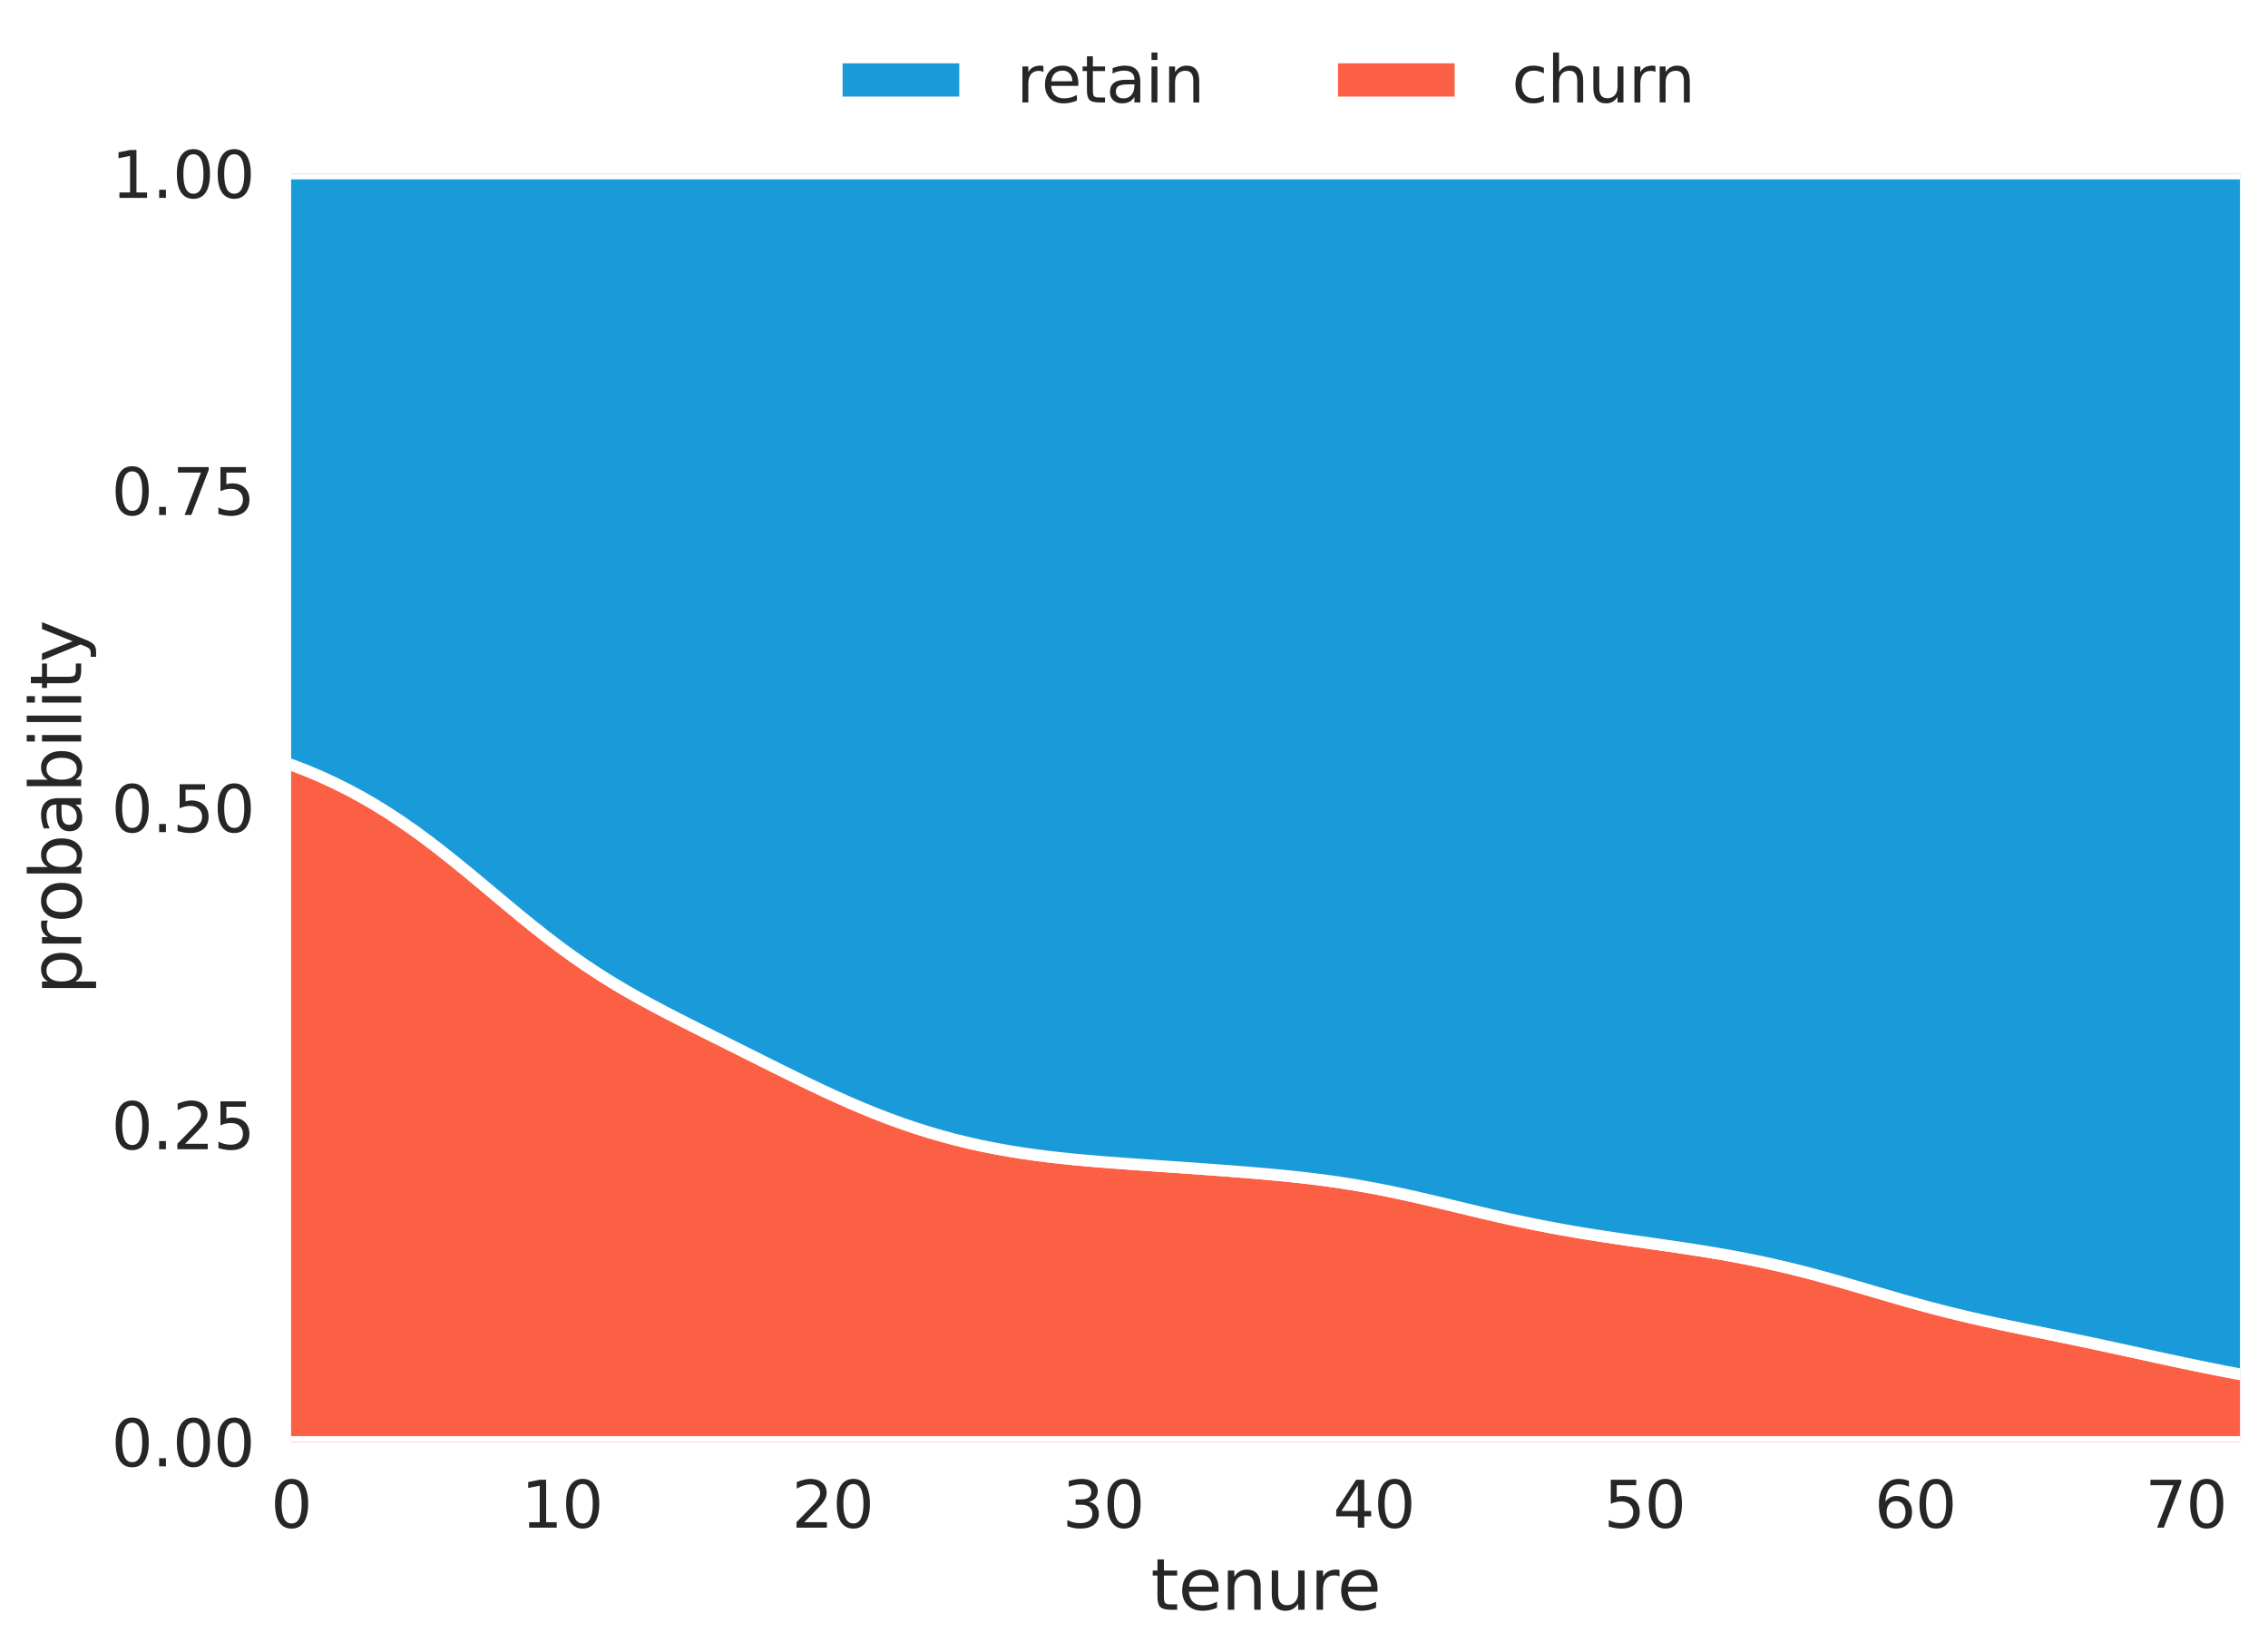 <?xml version="1.0" encoding="utf-8" standalone="no"?>
<!DOCTYPE svg PUBLIC "-//W3C//DTD SVG 1.1//EN"
  "http://www.w3.org/Graphics/SVG/1.1/DTD/svg11.dtd">
<svg xmlns:xlink="http://www.w3.org/1999/xlink" width="583.179pt" height="424.868pt" viewBox="0 0 583.179 424.868" xmlns="http://www.w3.org/2000/svg" version="1.1">
 <defs>
  <style type="text/css">*{stroke-linejoin: round; stroke-linecap: butt}</style>
 </defs>
 <g id="figure_1">
  <g id="patch_1">
   <path d="M 0 424.868 
L 583.179 424.868 
L 583.179 0 
L 0 0 
z
" style="fill: #ffffff"/>
  </g>
  <g id="axes_1">
   <g id="patch_2">
    <path d="M 74.859 370.779 
L 575.979 370.779 
L 575.979 44.619 
L 74.859 44.619 
z
" style="fill: #ffffff"/>
   </g>
   <g id="matplotlib.axis_1">
    <g id="xtick_1">
     <g id="text_1">
      <!-- 0 -->
      <g style="fill: #262626" transform="translate(69.61 392.816)scale(0.165 -0.165)">
       <defs>
        <path id="DejaVuSans-30" d="M 2034 4250 
Q 1547 4250 1301 3770 
Q 1056 3291 1056 2328 
Q 1056 1369 1301 889 
Q 1547 409 2034 409 
Q 2525 409 2770 889 
Q 3016 1369 3016 2328 
Q 3016 3291 2770 3770 
Q 2525 4250 2034 4250 
z
M 2034 4750 
Q 2819 4750 3233 4129 
Q 3647 3509 3647 2328 
Q 3647 1150 3233 529 
Q 2819 -91 2034 -91 
Q 1250 -91 836 529 
Q 422 1150 422 2328 
Q 422 3509 836 4129 
Q 1250 4750 2034 4750 
z
" transform="scale(0.016)"/>
       </defs>
       <use xlink:href="#DejaVuSans-30"/>
      </g>
     </g>
    </g>
    <g id="xtick_2">
     <g id="text_2">
      <!-- 10 -->
      <g style="fill: #262626" transform="translate(133.961 392.816)scale(0.165 -0.165)">
       <defs>
        <path id="DejaVuSans-31" d="M 794 531 
L 1825 531 
L 1825 4091 
L 703 3866 
L 703 4441 
L 1819 4666 
L 2450 4666 
L 2450 531 
L 3481 531 
L 3481 0 
L 794 0 
L 794 531 
z
" transform="scale(0.016)"/>
       </defs>
       <use xlink:href="#DejaVuSans-31"/>
       <use xlink:href="#DejaVuSans-30" x="63.623"/>
      </g>
     </g>
    </g>
    <g id="xtick_3">
     <g id="text_3">
      <!-- 20 -->
      <g style="fill: #262626" transform="translate(203.561 392.816)scale(0.165 -0.165)">
       <defs>
        <path id="DejaVuSans-32" d="M 1228 531 
L 3431 531 
L 3431 0 
L 469 0 
L 469 531 
Q 828 903 1448 1529 
Q 2069 2156 2228 2338 
Q 2531 2678 2651 2914 
Q 2772 3150 2772 3378 
Q 2772 3750 2511 3984 
Q 2250 4219 1831 4219 
Q 1534 4219 1204 4116 
Q 875 4013 500 3803 
L 500 4441 
Q 881 4594 1212 4672 
Q 1544 4750 1819 4750 
Q 2544 4750 2975 4387 
Q 3406 4025 3406 3419 
Q 3406 3131 3298 2873 
Q 3191 2616 2906 2266 
Q 2828 2175 2409 1742 
Q 1991 1309 1228 531 
z
" transform="scale(0.016)"/>
       </defs>
       <use xlink:href="#DejaVuSans-32"/>
       <use xlink:href="#DejaVuSans-30" x="63.623"/>
      </g>
     </g>
    </g>
    <g id="xtick_4">
     <g id="text_4">
      <!-- 30 -->
      <g style="fill: #262626" transform="translate(273.161 392.816)scale(0.165 -0.165)">
       <defs>
        <path id="DejaVuSans-33" d="M 2597 2516 
Q 3050 2419 3304 2112 
Q 3559 1806 3559 1356 
Q 3559 666 3084 287 
Q 2609 -91 1734 -91 
Q 1441 -91 1130 -33 
Q 819 25 488 141 
L 488 750 
Q 750 597 1062 519 
Q 1375 441 1716 441 
Q 2309 441 2620 675 
Q 2931 909 2931 1356 
Q 2931 1769 2642 2001 
Q 2353 2234 1838 2234 
L 1294 2234 
L 1294 2753 
L 1863 2753 
Q 2328 2753 2575 2939 
Q 2822 3125 2822 3475 
Q 2822 3834 2567 4026 
Q 2313 4219 1838 4219 
Q 1578 4219 1281 4162 
Q 984 4106 628 3988 
L 628 4550 
Q 988 4650 1302 4700 
Q 1616 4750 1894 4750 
Q 2613 4750 3031 4423 
Q 3450 4097 3450 3541 
Q 3450 3153 3228 2886 
Q 3006 2619 2597 2516 
z
" transform="scale(0.016)"/>
       </defs>
       <use xlink:href="#DejaVuSans-33"/>
       <use xlink:href="#DejaVuSans-30" x="63.623"/>
      </g>
     </g>
    </g>
    <g id="xtick_5">
     <g id="text_5">
      <!-- 40 -->
      <g style="fill: #262626" transform="translate(342.761 392.816)scale(0.165 -0.165)">
       <defs>
        <path id="DejaVuSans-34" d="M 2419 4116 
L 825 1625 
L 2419 1625 
L 2419 4116 
z
M 2253 4666 
L 3047 4666 
L 3047 1625 
L 3713 1625 
L 3713 1100 
L 3047 1100 
L 3047 0 
L 2419 0 
L 2419 1100 
L 313 1100 
L 313 1709 
L 2253 4666 
z
" transform="scale(0.016)"/>
       </defs>
       <use xlink:href="#DejaVuSans-34"/>
       <use xlink:href="#DejaVuSans-30" x="63.623"/>
      </g>
     </g>
    </g>
    <g id="xtick_6">
     <g id="text_6">
      <!-- 50 -->
      <g style="fill: #262626" transform="translate(412.361 392.816)scale(0.165 -0.165)">
       <defs>
        <path id="DejaVuSans-35" d="M 691 4666 
L 3169 4666 
L 3169 4134 
L 1269 4134 
L 1269 2991 
Q 1406 3038 1543 3061 
Q 1681 3084 1819 3084 
Q 2600 3084 3056 2656 
Q 3513 2228 3513 1497 
Q 3513 744 3044 326 
Q 2575 -91 1722 -91 
Q 1428 -91 1123 -41 
Q 819 9 494 109 
L 494 744 
Q 775 591 1075 516 
Q 1375 441 1709 441 
Q 2250 441 2565 725 
Q 2881 1009 2881 1497 
Q 2881 1984 2565 2268 
Q 2250 2553 1709 2553 
Q 1456 2553 1204 2497 
Q 953 2441 691 2322 
L 691 4666 
z
" transform="scale(0.016)"/>
       </defs>
       <use xlink:href="#DejaVuSans-35"/>
       <use xlink:href="#DejaVuSans-30" x="63.623"/>
      </g>
     </g>
    </g>
    <g id="xtick_7">
     <g id="text_7">
      <!-- 60 -->
      <g style="fill: #262626" transform="translate(481.961 392.816)scale(0.165 -0.165)">
       <defs>
        <path id="DejaVuSans-36" d="M 2113 2584 
Q 1688 2584 1439 2293 
Q 1191 2003 1191 1497 
Q 1191 994 1439 701 
Q 1688 409 2113 409 
Q 2538 409 2786 701 
Q 3034 994 3034 1497 
Q 3034 2003 2786 2293 
Q 2538 2584 2113 2584 
z
M 3366 4563 
L 3366 3988 
Q 3128 4100 2886 4159 
Q 2644 4219 2406 4219 
Q 1781 4219 1451 3797 
Q 1122 3375 1075 2522 
Q 1259 2794 1537 2939 
Q 1816 3084 2150 3084 
Q 2853 3084 3261 2657 
Q 3669 2231 3669 1497 
Q 3669 778 3244 343 
Q 2819 -91 2113 -91 
Q 1303 -91 875 529 
Q 447 1150 447 2328 
Q 447 3434 972 4092 
Q 1497 4750 2381 4750 
Q 2619 4750 2861 4703 
Q 3103 4656 3366 4563 
z
" transform="scale(0.016)"/>
       </defs>
       <use xlink:href="#DejaVuSans-36"/>
       <use xlink:href="#DejaVuSans-30" x="63.623"/>
      </g>
     </g>
    </g>
    <g id="xtick_8">
     <g id="text_8">
      <!-- 70 -->
      <g style="fill: #262626" transform="translate(551.561 392.816)scale(0.165 -0.165)">
       <defs>
        <path id="DejaVuSans-37" d="M 525 4666 
L 3525 4666 
L 3525 4397 
L 1831 0 
L 1172 0 
L 2766 4134 
L 525 4134 
L 525 4666 
z
" transform="scale(0.016)"/>
       </defs>
       <use xlink:href="#DejaVuSans-37"/>
       <use xlink:href="#DejaVuSans-30" x="63.623"/>
      </g>
     </g>
    </g>
    <g id="text_9">
     <!-- tenure -->
     <g style="fill: #262626" transform="translate(295.91 413.925)scale(0.18 -0.18)">
      <defs>
       <path id="DejaVuSans-74" d="M 1172 4494 
L 1172 3500 
L 2356 3500 
L 2356 3053 
L 1172 3053 
L 1172 1153 
Q 1172 725 1289 603 
Q 1406 481 1766 481 
L 2356 481 
L 2356 0 
L 1766 0 
Q 1100 0 847 248 
Q 594 497 594 1153 
L 594 3053 
L 172 3053 
L 172 3500 
L 594 3500 
L 594 4494 
L 1172 4494 
z
" transform="scale(0.016)"/>
       <path id="DejaVuSans-65" d="M 3597 1894 
L 3597 1613 
L 953 1613 
Q 991 1019 1311 708 
Q 1631 397 2203 397 
Q 2534 397 2845 478 
Q 3156 559 3463 722 
L 3463 178 
Q 3153 47 2828 -22 
Q 2503 -91 2169 -91 
Q 1331 -91 842 396 
Q 353 884 353 1716 
Q 353 2575 817 3079 
Q 1281 3584 2069 3584 
Q 2775 3584 3186 3129 
Q 3597 2675 3597 1894 
z
M 3022 2063 
Q 3016 2534 2758 2815 
Q 2500 3097 2075 3097 
Q 1594 3097 1305 2825 
Q 1016 2553 972 2059 
L 3022 2063 
z
" transform="scale(0.016)"/>
       <path id="DejaVuSans-6e" d="M 3513 2113 
L 3513 0 
L 2938 0 
L 2938 2094 
Q 2938 2591 2744 2837 
Q 2550 3084 2163 3084 
Q 1697 3084 1428 2787 
Q 1159 2491 1159 1978 
L 1159 0 
L 581 0 
L 581 3500 
L 1159 3500 
L 1159 2956 
Q 1366 3272 1645 3428 
Q 1925 3584 2291 3584 
Q 2894 3584 3203 3211 
Q 3513 2838 3513 2113 
z
" transform="scale(0.016)"/>
       <path id="DejaVuSans-75" d="M 544 1381 
L 544 3500 
L 1119 3500 
L 1119 1403 
Q 1119 906 1312 657 
Q 1506 409 1894 409 
Q 2359 409 2629 706 
Q 2900 1003 2900 1516 
L 2900 3500 
L 3475 3500 
L 3475 0 
L 2900 0 
L 2900 538 
Q 2691 219 2414 64 
Q 2138 -91 1772 -91 
Q 1169 -91 856 284 
Q 544 659 544 1381 
z
M 1991 3584 
L 1991 3584 
z
" transform="scale(0.016)"/>
       <path id="DejaVuSans-72" d="M 2631 2963 
Q 2534 3019 2420 3045 
Q 2306 3072 2169 3072 
Q 1681 3072 1420 2755 
Q 1159 2438 1159 1844 
L 1159 0 
L 581 0 
L 581 3500 
L 1159 3500 
L 1159 2956 
Q 1341 3275 1631 3429 
Q 1922 3584 2338 3584 
Q 2397 3584 2469 3576 
Q 2541 3569 2628 3553 
L 2631 2963 
z
" transform="scale(0.016)"/>
      </defs>
      <use xlink:href="#DejaVuSans-74"/>
      <use xlink:href="#DejaVuSans-65" x="39.209"/>
      <use xlink:href="#DejaVuSans-6e" x="100.732"/>
      <use xlink:href="#DejaVuSans-75" x="164.111"/>
      <use xlink:href="#DejaVuSans-72" x="227.49"/>
      <use xlink:href="#DejaVuSans-65" x="266.354"/>
     </g>
    </g>
   </g>
   <g id="matplotlib.axis_2">
    <g id="ytick_1">
     <g id="text_10">
      <!-- 0.00 -->
      <g style="fill: #262626" transform="translate(28.621 377.048)scale(0.165 -0.165)">
       <defs>
        <path id="DejaVuSans-2e" d="M 684 794 
L 1344 794 
L 1344 0 
L 684 0 
L 684 794 
z
" transform="scale(0.016)"/>
       </defs>
       <use xlink:href="#DejaVuSans-30"/>
       <use xlink:href="#DejaVuSans-2e" x="63.623"/>
       <use xlink:href="#DejaVuSans-30" x="95.41"/>
       <use xlink:href="#DejaVuSans-30" x="159.033"/>
      </g>
     </g>
    </g>
    <g id="ytick_2">
     <g id="text_11">
      <!-- 0.25 -->
      <g style="fill: #262626" transform="translate(28.621 295.508)scale(0.165 -0.165)">
       <use xlink:href="#DejaVuSans-30"/>
       <use xlink:href="#DejaVuSans-2e" x="63.623"/>
       <use xlink:href="#DejaVuSans-32" x="95.41"/>
       <use xlink:href="#DejaVuSans-35" x="159.033"/>
      </g>
     </g>
    </g>
    <g id="ytick_3">
     <g id="text_12">
      <!-- 0.50 -->
      <g style="fill: #262626" transform="translate(28.621 213.968)scale(0.165 -0.165)">
       <use xlink:href="#DejaVuSans-30"/>
       <use xlink:href="#DejaVuSans-2e" x="63.623"/>
       <use xlink:href="#DejaVuSans-35" x="95.41"/>
       <use xlink:href="#DejaVuSans-30" x="159.033"/>
      </g>
     </g>
    </g>
    <g id="ytick_4">
     <g id="text_13">
      <!-- 0.75 -->
      <g style="fill: #262626" transform="translate(28.621 132.428)scale(0.165 -0.165)">
       <use xlink:href="#DejaVuSans-30"/>
       <use xlink:href="#DejaVuSans-2e" x="63.623"/>
       <use xlink:href="#DejaVuSans-37" x="95.41"/>
       <use xlink:href="#DejaVuSans-35" x="159.033"/>
      </g>
     </g>
    </g>
    <g id="ytick_5">
     <g id="text_14">
      <!-- 1.00 -->
      <g style="fill: #262626" transform="translate(28.621 50.888)scale(0.165 -0.165)">
       <use xlink:href="#DejaVuSans-31"/>
       <use xlink:href="#DejaVuSans-2e" x="63.623"/>
       <use xlink:href="#DejaVuSans-30" x="95.41"/>
       <use xlink:href="#DejaVuSans-30" x="159.033"/>
      </g>
     </g>
    </g>
    <g id="text_15">
     <!-- probability -->
     <g style="fill: #262626" transform="translate(20.877 255.715)rotate(-90)scale(0.18 -0.18)">
      <defs>
       <path id="DejaVuSans-70" d="M 1159 525 
L 1159 -1331 
L 581 -1331 
L 581 3500 
L 1159 3500 
L 1159 2969 
Q 1341 3281 1617 3432 
Q 1894 3584 2278 3584 
Q 2916 3584 3314 3078 
Q 3713 2572 3713 1747 
Q 3713 922 3314 415 
Q 2916 -91 2278 -91 
Q 1894 -91 1617 61 
Q 1341 213 1159 525 
z
M 3116 1747 
Q 3116 2381 2855 2742 
Q 2594 3103 2138 3103 
Q 1681 3103 1420 2742 
Q 1159 2381 1159 1747 
Q 1159 1113 1420 752 
Q 1681 391 2138 391 
Q 2594 391 2855 752 
Q 3116 1113 3116 1747 
z
" transform="scale(0.016)"/>
       <path id="DejaVuSans-6f" d="M 1959 3097 
Q 1497 3097 1228 2736 
Q 959 2375 959 1747 
Q 959 1119 1226 758 
Q 1494 397 1959 397 
Q 2419 397 2687 759 
Q 2956 1122 2956 1747 
Q 2956 2369 2687 2733 
Q 2419 3097 1959 3097 
z
M 1959 3584 
Q 2709 3584 3137 3096 
Q 3566 2609 3566 1747 
Q 3566 888 3137 398 
Q 2709 -91 1959 -91 
Q 1206 -91 779 398 
Q 353 888 353 1747 
Q 353 2609 779 3096 
Q 1206 3584 1959 3584 
z
" transform="scale(0.016)"/>
       <path id="DejaVuSans-62" d="M 3116 1747 
Q 3116 2381 2855 2742 
Q 2594 3103 2138 3103 
Q 1681 3103 1420 2742 
Q 1159 2381 1159 1747 
Q 1159 1113 1420 752 
Q 1681 391 2138 391 
Q 2594 391 2855 752 
Q 3116 1113 3116 1747 
z
M 1159 2969 
Q 1341 3281 1617 3432 
Q 1894 3584 2278 3584 
Q 2916 3584 3314 3078 
Q 3713 2572 3713 1747 
Q 3713 922 3314 415 
Q 2916 -91 2278 -91 
Q 1894 -91 1617 61 
Q 1341 213 1159 525 
L 1159 0 
L 581 0 
L 581 4863 
L 1159 4863 
L 1159 2969 
z
" transform="scale(0.016)"/>
       <path id="DejaVuSans-61" d="M 2194 1759 
Q 1497 1759 1228 1600 
Q 959 1441 959 1056 
Q 959 750 1161 570 
Q 1363 391 1709 391 
Q 2188 391 2477 730 
Q 2766 1069 2766 1631 
L 2766 1759 
L 2194 1759 
z
M 3341 1997 
L 3341 0 
L 2766 0 
L 2766 531 
Q 2569 213 2275 61 
Q 1981 -91 1556 -91 
Q 1019 -91 701 211 
Q 384 513 384 1019 
Q 384 1609 779 1909 
Q 1175 2209 1959 2209 
L 2766 2209 
L 2766 2266 
Q 2766 2663 2505 2880 
Q 2244 3097 1772 3097 
Q 1472 3097 1187 3025 
Q 903 2953 641 2809 
L 641 3341 
Q 956 3463 1253 3523 
Q 1550 3584 1831 3584 
Q 2591 3584 2966 3190 
Q 3341 2797 3341 1997 
z
" transform="scale(0.016)"/>
       <path id="DejaVuSans-69" d="M 603 3500 
L 1178 3500 
L 1178 0 
L 603 0 
L 603 3500 
z
M 603 4863 
L 1178 4863 
L 1178 4134 
L 603 4134 
L 603 4863 
z
" transform="scale(0.016)"/>
       <path id="DejaVuSans-6c" d="M 603 4863 
L 1178 4863 
L 1178 0 
L 603 0 
L 603 4863 
z
" transform="scale(0.016)"/>
       <path id="DejaVuSans-79" d="M 2059 -325 
Q 1816 -950 1584 -1140 
Q 1353 -1331 966 -1331 
L 506 -1331 
L 506 -850 
L 844 -850 
Q 1081 -850 1212 -737 
Q 1344 -625 1503 -206 
L 1606 56 
L 191 3500 
L 800 3500 
L 1894 763 
L 2988 3500 
L 3597 3500 
L 2059 -325 
z
" transform="scale(0.016)"/>
      </defs>
      <use xlink:href="#DejaVuSans-70"/>
      <use xlink:href="#DejaVuSans-72" x="63.477"/>
      <use xlink:href="#DejaVuSans-6f" x="102.34"/>
      <use xlink:href="#DejaVuSans-62" x="163.521"/>
      <use xlink:href="#DejaVuSans-61" x="226.998"/>
      <use xlink:href="#DejaVuSans-62" x="288.277"/>
      <use xlink:href="#DejaVuSans-69" x="351.754"/>
      <use xlink:href="#DejaVuSans-6c" x="379.537"/>
      <use xlink:href="#DejaVuSans-69" x="407.32"/>
      <use xlink:href="#DejaVuSans-74" x="435.104"/>
      <use xlink:href="#DejaVuSans-79" x="474.312"/>
     </g>
    </g>
   </g>
   <g id="PolyCollection_1">
    <path d="M -12.317 188.019 
L -12.317 370.779 
L -8.923 370.779 
L -5.529 370.779 
L -2.134 370.779 
L 1.26 370.779 
L 4.654 370.779 
L 8.049 370.779 
L 11.443 370.779 
L 14.837 370.779 
L 18.232 370.779 
L 21.626 370.779 
L 25.02 370.779 
L 28.415 370.779 
L 31.809 370.779 
L 35.203 370.779 
L 38.598 370.779 
L 41.992 370.779 
L 45.386 370.779 
L 48.781 370.779 
L 52.175 370.779 
L 55.569 370.779 
L 58.964 370.779 
L 62.358 370.779 
L 65.752 370.779 
L 69.147 370.779 
L 72.541 370.779 
L 75.935 370.779 
L 79.33 370.779 
L 82.724 370.779 
L 86.118 370.779 
L 89.513 370.779 
L 92.907 370.779 
L 96.301 370.779 
L 99.696 370.779 
L 103.09 370.779 
L 106.484 370.779 
L 109.879 370.779 
L 113.273 370.779 
L 116.667 370.779 
L 120.062 370.779 
L 123.456 370.779 
L 126.85 370.779 
L 130.245 370.779 
L 133.639 370.779 
L 137.033 370.779 
L 140.428 370.779 
L 143.822 370.779 
L 147.216 370.779 
L 150.611 370.779 
L 154.005 370.779 
L 157.399 370.779 
L 160.794 370.779 
L 164.188 370.779 
L 167.582 370.779 
L 170.977 370.779 
L 174.371 370.779 
L 177.765 370.779 
L 181.16 370.779 
L 184.554 370.779 
L 187.948 370.779 
L 191.343 370.779 
L 194.737 370.779 
L 198.131 370.779 
L 201.526 370.779 
L 204.92 370.779 
L 208.314 370.779 
L 211.709 370.779 
L 215.103 370.779 
L 218.497 370.779 
L 221.892 370.779 
L 225.286 370.779 
L 228.68 370.779 
L 232.075 370.779 
L 235.469 370.779 
L 238.863 370.779 
L 242.258 370.779 
L 245.652 370.779 
L 249.046 370.779 
L 252.441 370.779 
L 255.835 370.779 
L 259.229 370.779 
L 262.624 370.779 
L 266.018 370.779 
L 269.412 370.779 
L 272.807 370.779 
L 276.201 370.779 
L 279.595 370.779 
L 282.99 370.779 
L 286.384 370.779 
L 289.778 370.779 
L 293.173 370.779 
L 296.567 370.779 
L 299.961 370.779 
L 303.356 370.779 
L 306.75 370.779 
L 310.144 370.779 
L 313.539 370.779 
L 316.933 370.779 
L 320.327 370.779 
L 323.722 370.779 
L 327.116 370.779 
L 330.51 370.779 
L 333.905 370.779 
L 337.299 370.779 
L 340.693 370.779 
L 344.088 370.779 
L 347.482 370.779 
L 350.876 370.779 
L 354.271 370.779 
L 357.665 370.779 
L 361.059 370.779 
L 364.454 370.779 
L 367.848 370.779 
L 371.242 370.779 
L 374.637 370.779 
L 378.031 370.779 
L 381.425 370.779 
L 384.82 370.779 
L 388.214 370.779 
L 391.608 370.779 
L 395.003 370.779 
L 398.397 370.779 
L 401.791 370.779 
L 405.186 370.779 
L 408.58 370.779 
L 411.974 370.779 
L 415.369 370.779 
L 418.763 370.779 
L 422.157 370.779 
L 425.552 370.779 
L 428.946 370.779 
L 432.34 370.779 
L 435.735 370.779 
L 439.129 370.779 
L 442.523 370.779 
L 445.918 370.779 
L 449.312 370.779 
L 452.706 370.779 
L 456.101 370.779 
L 459.495 370.779 
L 462.889 370.779 
L 466.284 370.779 
L 469.678 370.779 
L 473.072 370.779 
L 476.467 370.779 
L 479.861 370.779 
L 483.255 370.779 
L 486.65 370.779 
L 490.044 370.779 
L 493.438 370.779 
L 496.833 370.779 
L 500.227 370.779 
L 503.621 370.779 
L 507.016 370.779 
L 510.41 370.779 
L 513.804 370.779 
L 517.199 370.779 
L 520.593 370.779 
L 523.987 370.779 
L 527.382 370.779 
L 530.776 370.779 
L 534.17 370.779 
L 537.565 370.779 
L 540.959 370.779 
L 544.353 370.779 
L 547.748 370.779 
L 551.142 370.779 
L 554.536 370.779 
L 557.931 370.779 
L 561.325 370.779 
L 564.719 370.779 
L 568.114 370.779 
L 571.508 370.779 
L 574.902 370.779 
L 578.297 370.779 
L 581.691 370.779 
L 585.085 370.779 
L 588.48 370.779 
L 591.874 370.779 
L 595.268 370.779 
L 598.663 370.779 
L 602.057 370.779 
L 605.451 370.779 
L 608.846 370.779 
L 612.24 370.779 
L 615.634 370.779 
L 619.029 370.779 
L 622.423 370.779 
L 625.817 370.779 
L 629.212 370.779 
L 632.606 370.779 
L 636 370.779 
L 639.395 370.779 
L 642.789 370.779 
L 646.183 370.779 
L 649.578 370.779 
L 652.972 370.779 
L 656.366 370.779 
L 659.761 370.779 
L 663.155 370.779 
L 663.155 362.533 
L 663.155 362.533 
L 659.761 362.352 
L 656.366 362.164 
L 652.972 361.966 
L 649.578 361.76 
L 646.183 361.544 
L 642.789 361.317 
L 639.395 361.078 
L 636 360.828 
L 632.606 360.564 
L 629.212 360.287 
L 625.817 359.995 
L 622.423 359.687 
L 619.029 359.362 
L 615.634 359.019 
L 612.24 358.658 
L 608.846 358.276 
L 605.451 357.873 
L 602.057 357.448 
L 598.663 356.999 
L 595.268 356.527 
L 591.874 356.029 
L 588.48 355.506 
L 585.085 354.957 
L 581.691 354.382 
L 578.297 353.781 
L 574.902 353.155 
L 571.508 352.506 
L 568.114 351.834 
L 564.719 351.142 
L 561.325 350.432 
L 557.931 349.709 
L 554.536 348.976 
L 551.142 348.236 
L 547.748 347.495 
L 544.353 346.756 
L 540.959 346.022 
L 537.565 345.297 
L 534.17 344.581 
L 530.776 343.875 
L 527.382 343.178 
L 523.987 342.485 
L 520.593 341.791 
L 517.199 341.09 
L 513.804 340.375 
L 510.41 339.638 
L 507.016 338.871 
L 503.621 338.071 
L 500.227 337.232 
L 496.833 336.355 
L 493.438 335.44 
L 490.044 334.492 
L 486.65 333.518 
L 483.255 332.527 
L 479.861 331.529 
L 476.467 330.534 
L 473.072 329.554 
L 469.678 328.598 
L 466.284 327.675 
L 462.889 326.792 
L 459.495 325.954 
L 456.101 325.163 
L 452.706 324.422 
L 449.312 323.728 
L 445.918 323.08 
L 442.523 322.472 
L 439.129 321.901 
L 435.735 321.361 
L 432.34 320.845 
L 428.946 320.346 
L 425.552 319.858 
L 422.157 319.373 
L 418.763 318.886 
L 415.369 318.39 
L 411.974 317.877 
L 408.58 317.343 
L 405.186 316.783 
L 401.791 316.192 
L 398.397 315.567 
L 395.003 314.905 
L 391.608 314.208 
L 388.214 313.477 
L 384.82 312.714 
L 381.425 311.926 
L 378.031 311.12 
L 374.637 310.303 
L 371.242 309.486 
L 367.848 308.679 
L 364.454 307.891 
L 361.059 307.132 
L 357.665 306.41 
L 354.271 305.732 
L 350.876 305.102 
L 347.482 304.524 
L 344.088 303.996 
L 340.693 303.517 
L 337.299 303.085 
L 333.905 302.693 
L 330.51 302.338 
L 327.116 302.012 
L 323.722 301.711 
L 320.327 301.428 
L 316.933 301.161 
L 313.539 300.905 
L 310.144 300.657 
L 306.75 300.416 
L 303.356 300.18 
L 299.961 299.946 
L 296.567 299.712 
L 293.173 299.477 
L 289.778 299.237 
L 286.384 298.986 
L 282.99 298.722 
L 279.595 298.436 
L 276.201 298.124 
L 272.807 297.777 
L 269.412 297.391 
L 266.018 296.956 
L 262.624 296.468 
L 259.229 295.921 
L 255.835 295.309 
L 252.441 294.628 
L 249.046 293.875 
L 245.652 293.045 
L 242.258 292.137 
L 238.863 291.149 
L 235.469 290.081 
L 232.075 288.931 
L 228.68 287.702 
L 225.286 286.395 
L 221.892 285.015 
L 218.497 283.565 
L 215.103 282.054 
L 211.709 280.489 
L 208.314 278.878 
L 204.92 277.232 
L 201.526 275.56 
L 198.131 273.872 
L 194.737 272.175 
L 191.343 270.476 
L 187.948 268.779 
L 184.554 267.083 
L 181.16 265.387 
L 177.765 263.684 
L 174.371 261.965 
L 170.977 260.216 
L 167.582 258.424 
L 164.188 256.571 
L 160.794 254.643 
L 157.399 252.622 
L 154.005 250.497 
L 150.611 248.258 
L 147.216 245.901 
L 143.822 243.427 
L 140.428 240.843 
L 137.033 238.163 
L 133.639 235.405 
L 130.245 232.593 
L 126.85 229.753 
L 123.456 226.912 
L 120.062 224.097 
L 116.667 221.333 
L 113.273 218.644 
L 109.879 216.049 
L 106.484 213.564 
L 103.09 211.2 
L 99.696 208.966 
L 96.301 206.865 
L 92.907 204.899 
L 89.513 203.069 
L 86.118 201.37 
L 82.724 199.8 
L 79.33 198.353 
L 75.935 197.023 
L 72.541 195.804 
L 69.147 194.691 
L 65.752 193.677 
L 62.358 192.756 
L 58.964 191.923 
L 55.569 191.172 
L 52.175 190.498 
L 48.781 189.897 
L 45.386 189.365 
L 41.992 188.896 
L 38.598 188.489 
L 35.203 188.139 
L 31.809 187.844 
L 28.415 187.6 
L 25.02 187.406 
L 21.626 187.259 
L 18.232 187.157 
L 14.837 187.098 
L 11.443 187.081 
L 8.049 187.105 
L 4.654 187.167 
L 1.26 187.266 
L -2.134 187.402 
L -5.529 187.574 
L -8.923 187.78 
L -12.317 188.019 
z
" clip-path="url(#p47453f0202)" style="fill: #fc4f30; fill-opacity: 0.9; stroke: #ffffff; stroke-width: 3"/>
   </g>
   <g id="PolyCollection_2">
    <path d="M -12.317 44.619 
L -12.317 188.019 
L -8.923 187.78 
L -5.529 187.574 
L -2.134 187.402 
L 1.26 187.266 
L 4.654 187.167 
L 8.049 187.105 
L 11.443 187.081 
L 14.837 187.098 
L 18.232 187.157 
L 21.626 187.259 
L 25.02 187.406 
L 28.415 187.6 
L 31.809 187.844 
L 35.203 188.139 
L 38.598 188.489 
L 41.992 188.896 
L 45.386 189.365 
L 48.781 189.897 
L 52.175 190.498 
L 55.569 191.172 
L 58.964 191.923 
L 62.358 192.756 
L 65.752 193.677 
L 69.147 194.691 
L 72.541 195.804 
L 75.935 197.023 
L 79.33 198.353 
L 82.724 199.8 
L 86.118 201.37 
L 89.513 203.069 
L 92.907 204.899 
L 96.301 206.865 
L 99.696 208.966 
L 103.09 211.2 
L 106.484 213.564 
L 109.879 216.049 
L 113.273 218.644 
L 116.667 221.333 
L 120.062 224.097 
L 123.456 226.912 
L 126.85 229.753 
L 130.245 232.593 
L 133.639 235.405 
L 137.033 238.163 
L 140.428 240.843 
L 143.822 243.427 
L 147.216 245.901 
L 150.611 248.258 
L 154.005 250.497 
L 157.399 252.622 
L 160.794 254.643 
L 164.188 256.571 
L 167.582 258.424 
L 170.977 260.216 
L 174.371 261.965 
L 177.765 263.684 
L 181.16 265.387 
L 184.554 267.083 
L 187.948 268.779 
L 191.343 270.476 
L 194.737 272.175 
L 198.131 273.872 
L 201.526 275.56 
L 204.92 277.232 
L 208.314 278.878 
L 211.709 280.489 
L 215.103 282.054 
L 218.497 283.565 
L 221.892 285.015 
L 225.286 286.395 
L 228.68 287.702 
L 232.075 288.931 
L 235.469 290.081 
L 238.863 291.149 
L 242.258 292.137 
L 245.652 293.045 
L 249.046 293.875 
L 252.441 294.628 
L 255.835 295.309 
L 259.229 295.921 
L 262.624 296.468 
L 266.018 296.956 
L 269.412 297.391 
L 272.807 297.777 
L 276.201 298.124 
L 279.595 298.436 
L 282.99 298.722 
L 286.384 298.986 
L 289.778 299.237 
L 293.173 299.477 
L 296.567 299.712 
L 299.961 299.946 
L 303.356 300.18 
L 306.75 300.416 
L 310.144 300.657 
L 313.539 300.905 
L 316.933 301.161 
L 320.327 301.428 
L 323.722 301.711 
L 327.116 302.012 
L 330.51 302.338 
L 333.905 302.693 
L 337.299 303.085 
L 340.693 303.517 
L 344.088 303.996 
L 347.482 304.524 
L 350.876 305.102 
L 354.271 305.732 
L 357.665 306.41 
L 361.059 307.132 
L 364.454 307.891 
L 367.848 308.679 
L 371.242 309.486 
L 374.637 310.303 
L 378.031 311.12 
L 381.425 311.926 
L 384.82 312.714 
L 388.214 313.477 
L 391.608 314.208 
L 395.003 314.905 
L 398.397 315.567 
L 401.791 316.192 
L 405.186 316.783 
L 408.58 317.343 
L 411.974 317.877 
L 415.369 318.39 
L 418.763 318.886 
L 422.157 319.373 
L 425.552 319.858 
L 428.946 320.346 
L 432.34 320.845 
L 435.735 321.361 
L 439.129 321.901 
L 442.523 322.472 
L 445.918 323.08 
L 449.312 323.728 
L 452.706 324.422 
L 456.101 325.163 
L 459.495 325.954 
L 462.889 326.792 
L 466.284 327.675 
L 469.678 328.598 
L 473.072 329.554 
L 476.467 330.534 
L 479.861 331.529 
L 483.255 332.527 
L 486.65 333.518 
L 490.044 334.492 
L 493.438 335.44 
L 496.833 336.355 
L 500.227 337.232 
L 503.621 338.071 
L 507.016 338.871 
L 510.41 339.638 
L 513.804 340.375 
L 517.199 341.09 
L 520.593 341.791 
L 523.987 342.485 
L 527.382 343.178 
L 530.776 343.875 
L 534.17 344.581 
L 537.565 345.297 
L 540.959 346.022 
L 544.353 346.756 
L 547.748 347.495 
L 551.142 348.236 
L 554.536 348.976 
L 557.931 349.709 
L 561.325 350.432 
L 564.719 351.142 
L 568.114 351.834 
L 571.508 352.506 
L 574.902 353.155 
L 578.297 353.781 
L 581.691 354.382 
L 585.085 354.957 
L 588.48 355.506 
L 591.874 356.029 
L 595.268 356.527 
L 598.663 356.999 
L 602.057 357.448 
L 605.451 357.873 
L 608.846 358.276 
L 612.24 358.658 
L 615.634 359.019 
L 619.029 359.362 
L 622.423 359.687 
L 625.817 359.995 
L 629.212 360.287 
L 632.606 360.564 
L 636 360.828 
L 639.395 361.078 
L 642.789 361.317 
L 646.183 361.544 
L 649.578 361.76 
L 652.972 361.966 
L 656.366 362.164 
L 659.761 362.352 
L 663.155 362.533 
L 663.155 44.619 
L 663.155 44.619 
L 659.761 44.619 
L 656.366 44.619 
L 652.972 44.619 
L 649.578 44.619 
L 646.183 44.619 
L 642.789 44.619 
L 639.395 44.619 
L 636 44.619 
L 632.606 44.619 
L 629.212 44.619 
L 625.817 44.619 
L 622.423 44.619 
L 619.029 44.619 
L 615.634 44.619 
L 612.24 44.619 
L 608.846 44.619 
L 605.451 44.619 
L 602.057 44.619 
L 598.663 44.619 
L 595.268 44.619 
L 591.874 44.619 
L 588.48 44.619 
L 585.085 44.619 
L 581.691 44.619 
L 578.297 44.619 
L 574.902 44.619 
L 571.508 44.619 
L 568.114 44.619 
L 564.719 44.619 
L 561.325 44.619 
L 557.931 44.619 
L 554.536 44.619 
L 551.142 44.619 
L 547.748 44.619 
L 544.353 44.619 
L 540.959 44.619 
L 537.565 44.619 
L 534.17 44.619 
L 530.776 44.619 
L 527.382 44.619 
L 523.987 44.619 
L 520.593 44.619 
L 517.199 44.619 
L 513.804 44.619 
L 510.41 44.619 
L 507.016 44.619 
L 503.621 44.619 
L 500.227 44.619 
L 496.833 44.619 
L 493.438 44.619 
L 490.044 44.619 
L 486.65 44.619 
L 483.255 44.619 
L 479.861 44.619 
L 476.467 44.619 
L 473.072 44.619 
L 469.678 44.619 
L 466.284 44.619 
L 462.889 44.619 
L 459.495 44.619 
L 456.101 44.619 
L 452.706 44.619 
L 449.312 44.619 
L 445.918 44.619 
L 442.523 44.619 
L 439.129 44.619 
L 435.735 44.619 
L 432.34 44.619 
L 428.946 44.619 
L 425.552 44.619 
L 422.157 44.619 
L 418.763 44.619 
L 415.369 44.619 
L 411.974 44.619 
L 408.58 44.619 
L 405.186 44.619 
L 401.791 44.619 
L 398.397 44.619 
L 395.003 44.619 
L 391.608 44.619 
L 388.214 44.619 
L 384.82 44.619 
L 381.425 44.619 
L 378.031 44.619 
L 374.637 44.619 
L 371.242 44.619 
L 367.848 44.619 
L 364.454 44.619 
L 361.059 44.619 
L 357.665 44.619 
L 354.271 44.619 
L 350.876 44.619 
L 347.482 44.619 
L 344.088 44.619 
L 340.693 44.619 
L 337.299 44.619 
L 333.905 44.619 
L 330.51 44.619 
L 327.116 44.619 
L 323.722 44.619 
L 320.327 44.619 
L 316.933 44.619 
L 313.539 44.619 
L 310.144 44.619 
L 306.75 44.619 
L 303.356 44.619 
L 299.961 44.619 
L 296.567 44.619 
L 293.173 44.619 
L 289.778 44.619 
L 286.384 44.619 
L 282.99 44.619 
L 279.595 44.619 
L 276.201 44.619 
L 272.807 44.619 
L 269.412 44.619 
L 266.018 44.619 
L 262.624 44.619 
L 259.229 44.619 
L 255.835 44.619 
L 252.441 44.619 
L 249.046 44.619 
L 245.652 44.619 
L 242.258 44.619 
L 238.863 44.619 
L 235.469 44.619 
L 232.075 44.619 
L 228.68 44.619 
L 225.286 44.619 
L 221.892 44.619 
L 218.497 44.619 
L 215.103 44.619 
L 211.709 44.619 
L 208.314 44.619 
L 204.92 44.619 
L 201.526 44.619 
L 198.131 44.619 
L 194.737 44.619 
L 191.343 44.619 
L 187.948 44.619 
L 184.554 44.619 
L 181.16 44.619 
L 177.765 44.619 
L 174.371 44.619 
L 170.977 44.619 
L 167.582 44.619 
L 164.188 44.619 
L 160.794 44.619 
L 157.399 44.619 
L 154.005 44.619 
L 150.611 44.619 
L 147.216 44.619 
L 143.822 44.619 
L 140.428 44.619 
L 137.033 44.619 
L 133.639 44.619 
L 130.245 44.619 
L 126.85 44.619 
L 123.456 44.619 
L 120.062 44.619 
L 116.667 44.619 
L 113.273 44.619 
L 109.879 44.619 
L 106.484 44.619 
L 103.09 44.619 
L 99.696 44.619 
L 96.301 44.619 
L 92.907 44.619 
L 89.513 44.619 
L 86.118 44.619 
L 82.724 44.619 
L 79.33 44.619 
L 75.935 44.619 
L 72.541 44.619 
L 69.147 44.619 
L 65.752 44.619 
L 62.358 44.619 
L 58.964 44.619 
L 55.569 44.619 
L 52.175 44.619 
L 48.781 44.619 
L 45.386 44.619 
L 41.992 44.619 
L 38.598 44.619 
L 35.203 44.619 
L 31.809 44.619 
L 28.415 44.619 
L 25.02 44.619 
L 21.626 44.619 
L 18.232 44.619 
L 14.837 44.619 
L 11.443 44.619 
L 8.049 44.619 
L 4.654 44.619 
L 1.26 44.619 
L -2.134 44.619 
L -5.529 44.619 
L -8.923 44.619 
L -12.317 44.619 
z
" clip-path="url(#p47453f0202)" style="fill: #008fd5; fill-opacity: 0.9; stroke: #ffffff; stroke-width: 3"/>
   </g>
   <g id="legend_1">
    <g id="patch_3">
     <path d="M 215.158 26.337 
L 248.158 26.337 
L 248.158 14.787 
L 215.158 14.787 
z
" style="fill: #008fd5; fill-opacity: 0.9; stroke: #ffffff; stroke-width: 3; stroke-linejoin: miter"/>
    </g>
    <g id="text_16">
     <!-- retain -->
     <g style="fill: #262626" transform="translate(261.358 26.337)scale(0.165 -0.165)">
      <use xlink:href="#DejaVuSans-72"/>
      <use xlink:href="#DejaVuSans-65" x="38.863"/>
      <use xlink:href="#DejaVuSans-74" x="100.387"/>
      <use xlink:href="#DejaVuSans-61" x="139.596"/>
      <use xlink:href="#DejaVuSans-69" x="200.875"/>
      <use xlink:href="#DejaVuSans-6e" x="228.658"/>
     </g>
    </g>
    <g id="patch_4">
     <path d="M 342.543 26.337 
L 375.543 26.337 
L 375.543 14.787 
L 342.543 14.787 
z
" style="fill: #fc4f30; fill-opacity: 0.9; stroke: #ffffff; stroke-width: 3; stroke-linejoin: miter"/>
    </g>
    <g id="text_17">
     <!-- churn -->
     <g style="fill: #262626" transform="translate(388.743 26.337)scale(0.165 -0.165)">
      <defs>
       <path id="DejaVuSans-63" d="M 3122 3366 
L 3122 2828 
Q 2878 2963 2633 3030 
Q 2388 3097 2138 3097 
Q 1578 3097 1268 2742 
Q 959 2388 959 1747 
Q 959 1106 1268 751 
Q 1578 397 2138 397 
Q 2388 397 2633 464 
Q 2878 531 3122 666 
L 3122 134 
Q 2881 22 2623 -34 
Q 2366 -91 2075 -91 
Q 1284 -91 818 406 
Q 353 903 353 1747 
Q 353 2603 823 3093 
Q 1294 3584 2113 3584 
Q 2378 3584 2631 3529 
Q 2884 3475 3122 3366 
z
" transform="scale(0.016)"/>
       <path id="DejaVuSans-68" d="M 3513 2113 
L 3513 0 
L 2938 0 
L 2938 2094 
Q 2938 2591 2744 2837 
Q 2550 3084 2163 3084 
Q 1697 3084 1428 2787 
Q 1159 2491 1159 1978 
L 1159 0 
L 581 0 
L 581 4863 
L 1159 4863 
L 1159 2956 
Q 1366 3272 1645 3428 
Q 1925 3584 2291 3584 
Q 2894 3584 3203 3211 
Q 3513 2838 3513 2113 
z
" transform="scale(0.016)"/>
      </defs>
      <use xlink:href="#DejaVuSans-63"/>
      <use xlink:href="#DejaVuSans-68" x="54.98"/>
      <use xlink:href="#DejaVuSans-75" x="118.359"/>
      <use xlink:href="#DejaVuSans-72" x="181.738"/>
      <use xlink:href="#DejaVuSans-6e" x="221.102"/>
     </g>
    </g>
   </g>
  </g>
 </g>
 <defs>
  <clipPath id="p47453f0202">
   <rect x="74.859" y="44.619" width="501.12" height="326.16"/>
  </clipPath>
 </defs>
</svg>
